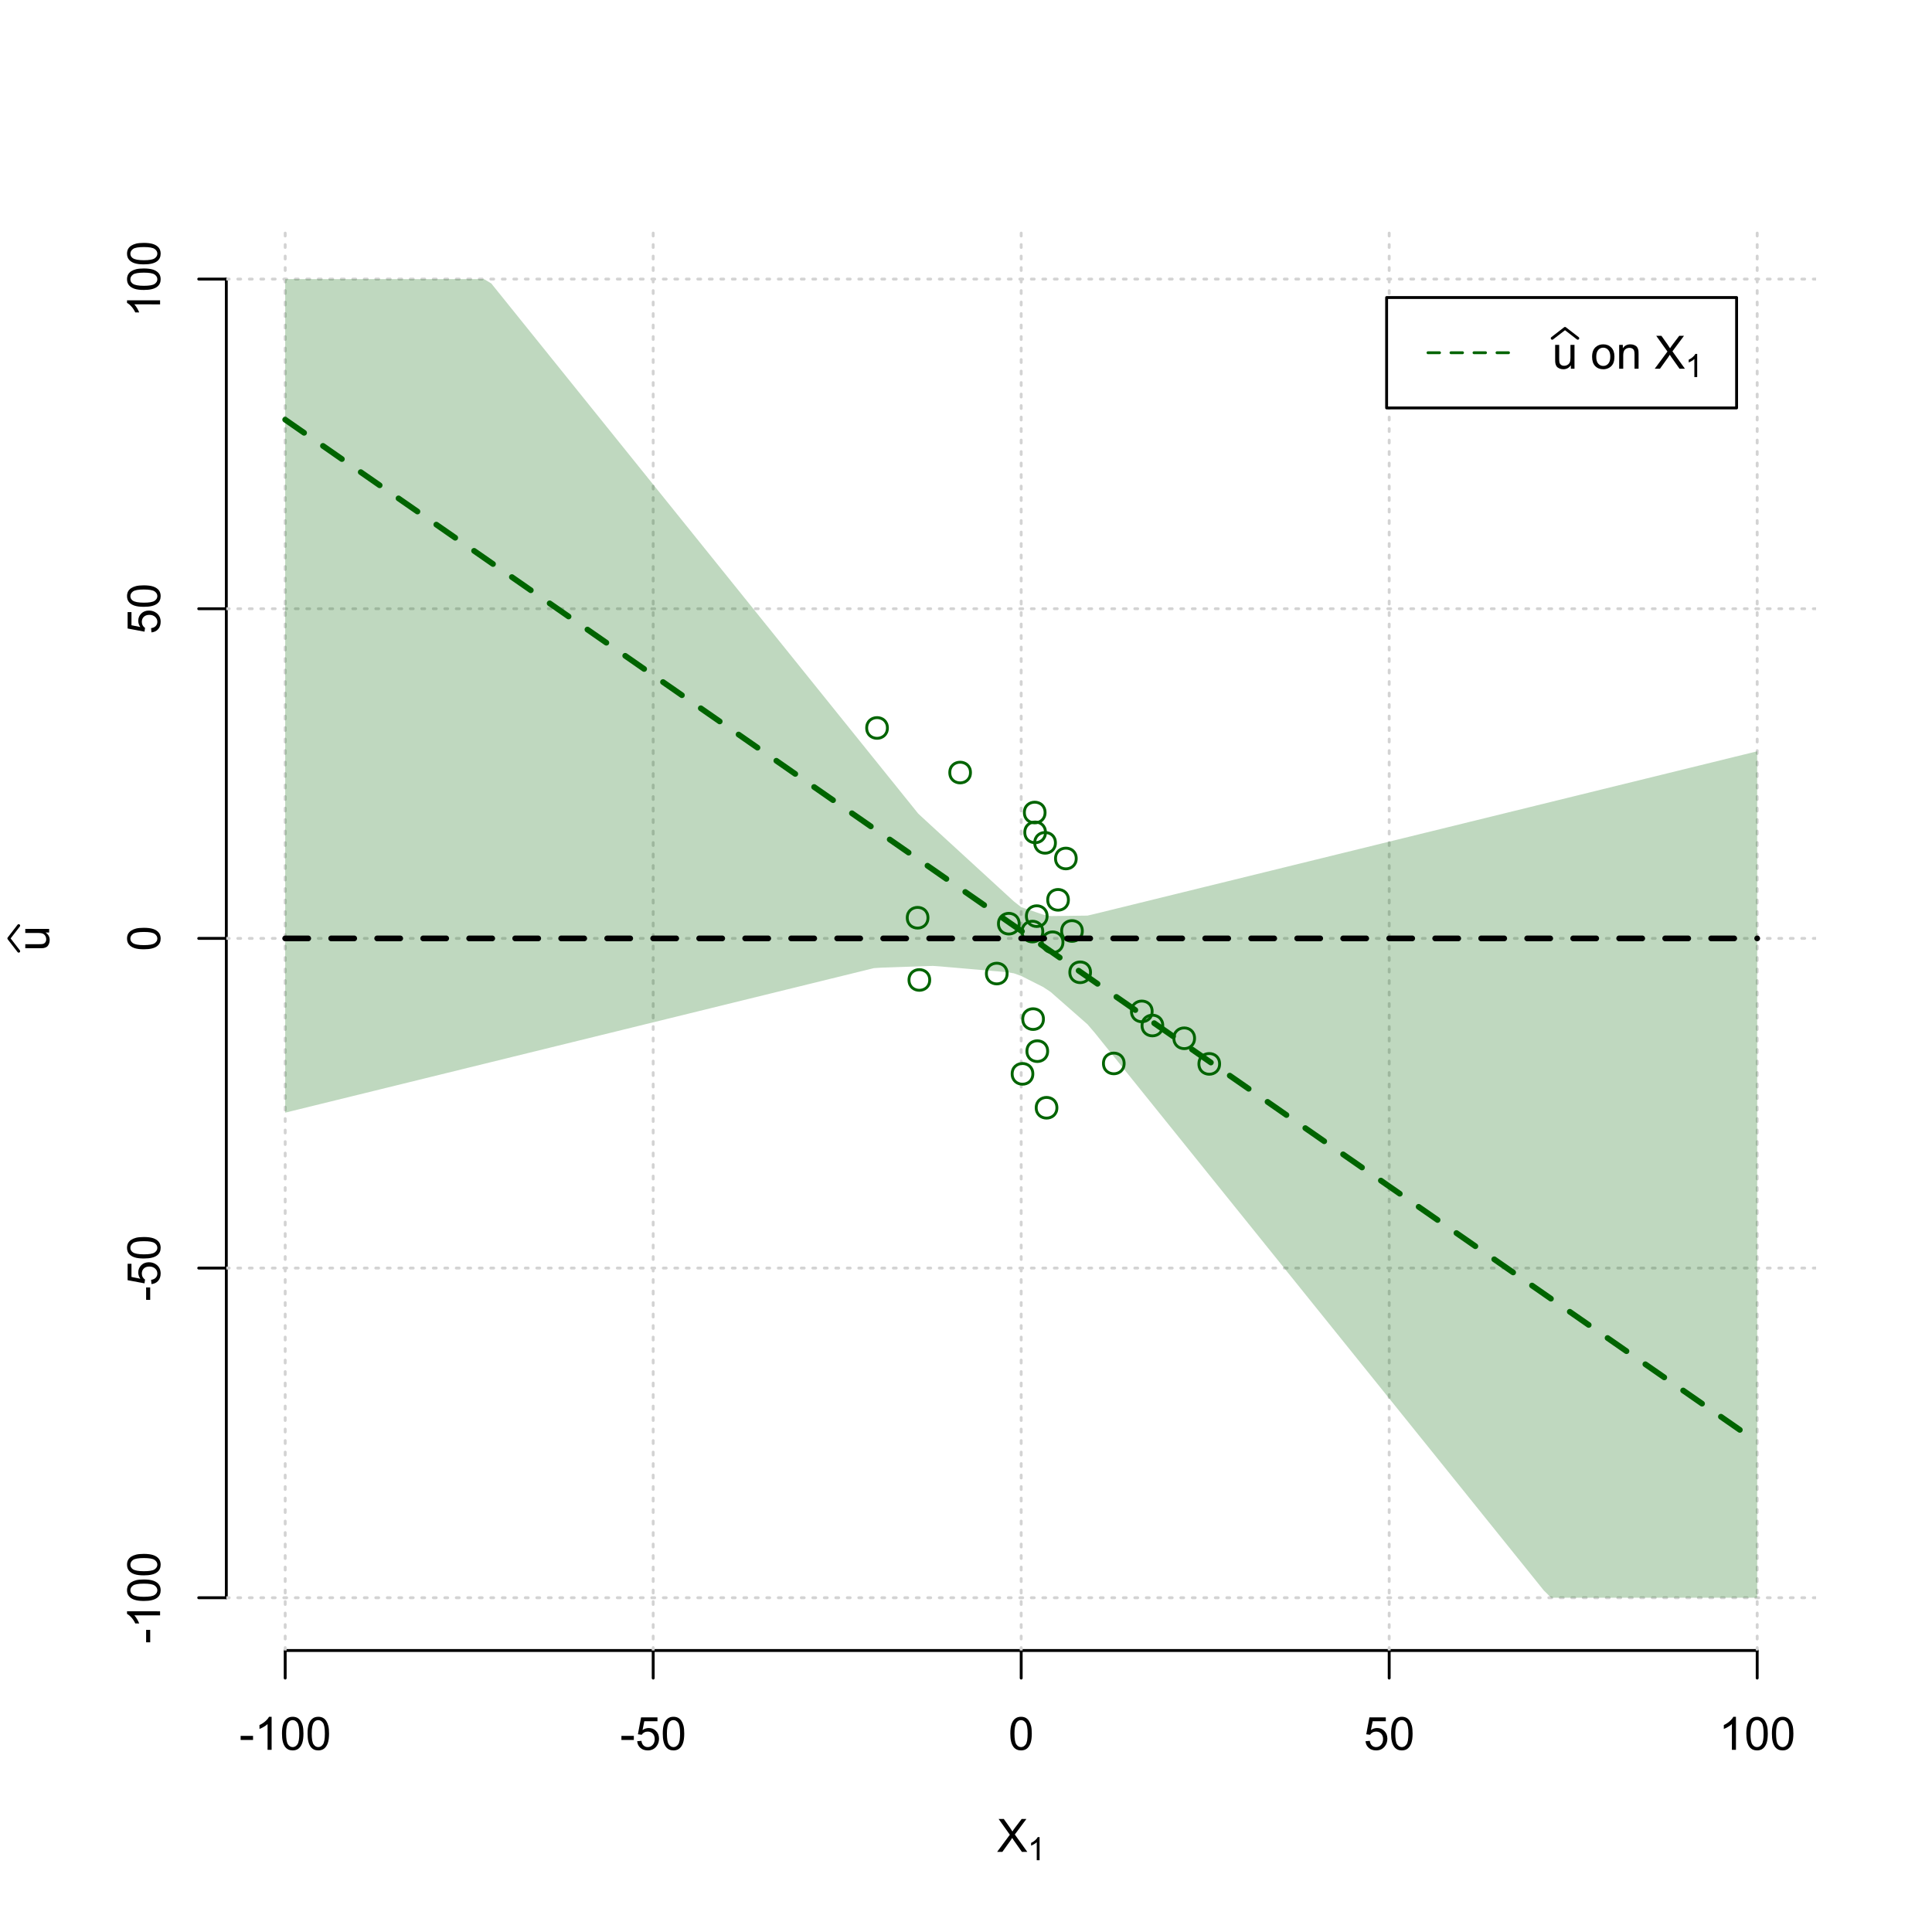 <?xml version="1.0" encoding="UTF-8"?>
<svg xmlns="http://www.w3.org/2000/svg" xmlns:xlink="http://www.w3.org/1999/xlink" width="504pt" height="504pt" viewBox="0 0 504 504" version="1.1">
<defs>
<g>
<symbol overflow="visible" id="glyph0-0">
<path style="stroke:none;" d="M 1.5 0 L 1.5 -7.5 L 7.5 -7.5 L 7.5 0 Z M 1.688 -0.188 L 7.312 -0.188 L 7.312 -7.312 L 1.688 -7.312 Z M 1.688 -0.188 "/>
</symbol>
<symbol overflow="visible" id="glyph0-1">
<path style="stroke:none;" d="M 0.055 0 L 3.375 -4.477 L 0.445 -8.59 L 1.797 -8.59 L 3.359 -6.387 C 3.68 -5.93 3.91 -5.578 4.047 -5.332 C 4.238 -5.645 4.465 -5.969 4.727 -6.312 L 6.457 -8.59 L 7.695 -8.59 L 4.676 -4.539 L 7.93 0 L 6.523 0 L 4.359 -3.062 C 4.238 -3.238 4.113 -3.43 3.984 -3.641 C 3.789 -3.324 3.652 -3.109 3.574 -2.992 L 1.418 0 Z M 0.055 0 "/>
</symbol>
<symbol overflow="visible" id="glyph0-2">
<path style="stroke:none;" d="M 0.383 -2.578 L 0.383 -3.641 L 3.621 -3.641 L 3.621 -2.578 Z M 0.383 -2.578 "/>
</symbol>
<symbol overflow="visible" id="glyph0-3">
<path style="stroke:none;" d="M 4.469 0 L 3.414 0 L 3.414 -6.719 C 3.16 -6.477 2.828 -6.234 2.414 -5.996 C 2 -5.75 1.629 -5.57 1.305 -5.449 L 1.305 -6.469 C 1.895 -6.742 2.41 -7.078 2.852 -7.477 C 3.293 -7.871 3.605 -8.254 3.789 -8.625 L 4.469 -8.625 Z M 4.469 0 "/>
</symbol>
<symbol overflow="visible" id="glyph0-4">
<path style="stroke:none;" d="M 0.5 -4.234 C 0.496 -5.246 0.602 -6.062 0.812 -6.688 C 1.02 -7.305 1.328 -7.785 1.742 -8.121 C 2.148 -8.457 2.668 -8.625 3.297 -8.625 C 3.758 -8.625 4.164 -8.531 4.512 -8.348 C 4.855 -8.16 5.141 -7.891 5.371 -7.543 C 5.594 -7.191 5.773 -6.766 5.906 -6.266 C 6.035 -5.762 6.098 -5.086 6.102 -4.234 C 6.098 -3.227 5.996 -2.414 5.789 -1.797 C 5.578 -1.176 5.266 -0.695 4.859 -0.359 C 4.445 -0.02 3.926 0.145 3.297 0.148 C 2.465 0.145 1.816 -0.148 1.348 -0.742 C 0.781 -1.457 0.496 -2.621 0.5 -4.234 Z M 1.582 -4.234 C 1.582 -2.824 1.746 -1.887 2.074 -1.418 C 2.402 -0.949 2.809 -0.715 3.297 -0.719 C 3.777 -0.715 4.184 -0.949 4.52 -1.422 C 4.848 -1.887 5.016 -2.824 5.016 -4.234 C 5.016 -5.648 4.848 -6.59 4.52 -7.055 C 4.184 -7.516 3.773 -7.746 3.289 -7.75 C 2.801 -7.746 2.414 -7.543 2.125 -7.137 C 1.762 -6.613 1.582 -5.645 1.582 -4.234 Z M 1.582 -4.234 "/>
</symbol>
<symbol overflow="visible" id="glyph0-5">
<path style="stroke:none;" d="M 0.5 -2.25 L 1.605 -2.344 C 1.684 -1.805 1.871 -1.398 2.176 -1.125 C 2.473 -0.852 2.836 -0.715 3.258 -0.719 C 3.766 -0.715 4.195 -0.906 4.547 -1.293 C 4.898 -1.672 5.074 -2.18 5.074 -2.82 C 5.074 -3.414 4.902 -3.891 4.566 -4.242 C 4.227 -4.59 3.785 -4.762 3.242 -4.766 C 2.898 -4.762 2.594 -4.684 2.32 -4.531 C 2.047 -4.375 1.832 -4.176 1.676 -3.93 L 0.688 -4.062 L 1.516 -8.473 L 5.789 -8.473 L 5.789 -7.465 L 2.359 -7.465 L 1.898 -5.156 C 2.414 -5.516 2.953 -5.695 3.523 -5.695 C 4.27 -5.695 4.902 -5.434 5.422 -4.914 C 5.934 -4.395 6.191 -3.727 6.195 -2.914 C 6.191 -2.133 5.965 -1.461 5.516 -0.898 C 4.961 -0.199 4.211 0.145 3.258 0.148 C 2.477 0.145 1.836 -0.07 1.344 -0.508 C 0.844 -0.941 0.562 -1.523 0.5 -2.25 Z M 0.5 -2.25 "/>
</symbol>
<symbol overflow="visible" id="glyph0-6">
<path style="stroke:none;" d="M 4.867 0 L 4.867 -0.914 C 4.379 -0.211 3.723 0.141 2.895 0.141 C 2.527 0.141 2.184 0.07 1.867 -0.07 C 1.547 -0.211 1.309 -0.387 1.156 -0.602 C 1 -0.812 0.895 -1.074 0.832 -1.383 C 0.785 -1.59 0.762 -1.918 0.766 -2.367 L 0.766 -6.223 L 1.82 -6.223 L 1.82 -2.773 C 1.816 -2.219 1.84 -1.848 1.887 -1.656 C 1.949 -1.379 2.09 -1.16 2.309 -1.004 C 2.523 -0.84 2.789 -0.762 3.105 -0.766 C 3.418 -0.762 3.715 -0.844 3.996 -1.008 C 4.273 -1.172 4.469 -1.391 4.586 -1.672 C 4.699 -1.949 4.758 -2.355 4.758 -2.891 L 4.758 -6.223 L 5.812 -6.223 L 5.812 0 Z M 4.867 0 "/>
</symbol>
<symbol overflow="visible" id="glyph0-7">
<path style="stroke:none;" d=""/>
</symbol>
<symbol overflow="visible" id="glyph0-8">
<path style="stroke:none;" d="M 0.398 -3.109 C 0.398 -4.262 0.719 -5.117 1.359 -5.672 C 1.895 -6.133 2.547 -6.363 3.316 -6.363 C 4.172 -6.363 4.871 -6.082 5.414 -5.52 C 5.953 -4.957 6.223 -4.184 6.227 -3.199 C 6.223 -2.398 6.102 -1.766 5.867 -1.309 C 5.625 -0.848 5.277 -0.492 4.82 -0.238 C 4.359 0.016 3.859 0.141 3.316 0.141 C 2.441 0.141 1.734 -0.137 1.203 -0.695 C 0.664 -1.254 0.398 -2.059 0.398 -3.109 Z M 1.484 -3.109 C 1.48 -2.309 1.656 -1.711 2.004 -1.32 C 2.348 -0.922 2.785 -0.727 3.316 -0.727 C 3.84 -0.727 4.273 -0.926 4.621 -1.324 C 4.969 -1.723 5.145 -2.328 5.145 -3.148 C 5.145 -3.914 4.969 -4.496 4.617 -4.895 C 4.266 -5.289 3.832 -5.488 3.316 -5.492 C 2.785 -5.488 2.348 -5.293 2.004 -4.898 C 1.656 -4.5 1.48 -3.902 1.484 -3.109 Z M 1.484 -3.109 "/>
</symbol>
<symbol overflow="visible" id="glyph0-9">
<path style="stroke:none;" d="M 0.789 0 L 0.789 -6.223 L 1.742 -6.223 L 1.742 -5.336 C 2.195 -6.02 2.855 -6.363 3.719 -6.363 C 4.09 -6.363 4.434 -6.293 4.754 -6.16 C 5.066 -6.023 5.305 -5.848 5.461 -5.633 C 5.617 -5.41 5.727 -5.152 5.789 -4.852 C 5.828 -4.656 5.848 -4.312 5.848 -3.828 L 5.848 0 L 4.793 0 L 4.793 -3.785 C 4.793 -4.215 4.75 -4.535 4.668 -4.75 C 4.586 -4.961 4.441 -5.129 4.234 -5.258 C 4.023 -5.383 3.777 -5.449 3.5 -5.449 C 3.047 -5.449 2.66 -5.305 2.332 -5.02 C 2.004 -4.734 1.84 -4.195 1.844 -3.398 L 1.844 0 Z M 0.789 0 "/>
</symbol>
<symbol overflow="visible" id="glyph1-0">
<path style="stroke:none;" d="M 1.051 0 L 1.051 -5.25 L 5.25 -5.25 L 5.25 0 Z M 1.18 -0.133 L 5.117 -0.133 L 5.117 -5.117 L 1.18 -5.117 Z M 1.18 -0.133 "/>
</symbol>
<symbol overflow="visible" id="glyph1-1">
<path style="stroke:none;" d="M 3.129 0 L 2.391 0 L 2.391 -4.703 C 2.211 -4.531 1.977 -4.363 1.691 -4.195 C 1.398 -4.023 1.141 -3.895 0.914 -3.812 L 0.914 -4.527 C 1.328 -4.719 1.688 -4.953 1.996 -5.234 C 2.305 -5.508 2.523 -5.777 2.652 -6.039 L 3.129 -6.039 Z M 3.129 0 "/>
</symbol>
<symbol overflow="visible" id="glyph2-0">
<path style="stroke:none;" d="M 0 -1.5 L -7.5 -1.5 L -7.5 -7.5 L 0 -7.5 Z M -0.188 -1.688 L -0.188 -7.312 L -7.312 -7.312 L -7.312 -1.688 Z M -0.188 -1.688 "/>
</symbol>
<symbol overflow="visible" id="glyph2-1">
<path style="stroke:none;" d="M 0 -4.867 L -0.914 -4.867 C -0.211 -4.379 0.141 -3.723 0.141 -2.895 C 0.141 -2.527 0.07 -2.184 -0.07 -1.867 C -0.211 -1.547 -0.387 -1.309 -0.598 -1.156 C -0.809 -1 -1.07 -0.895 -1.383 -0.832 C -1.59 -0.789 -1.918 -0.766 -2.367 -0.77 L -6.223 -0.77 L -6.223 -1.824 L -2.773 -1.824 C -2.219 -1.82 -1.848 -1.844 -1.656 -1.887 C -1.379 -1.949 -1.16 -2.09 -1.004 -2.309 C -0.84 -2.523 -0.762 -2.789 -0.766 -3.105 C -0.762 -3.418 -0.844 -3.715 -1.008 -3.996 C -1.172 -4.273 -1.391 -4.469 -1.672 -4.586 C -1.945 -4.699 -2.352 -4.758 -2.887 -4.758 L -6.223 -4.758 L -6.223 -5.812 L 0 -5.812 Z M 0 -4.867 "/>
</symbol>
<symbol overflow="visible" id="glyph2-2">
<path style="stroke:none;" d="M -2.578 -0.383 L -3.641 -0.383 L -3.641 -3.621 L -2.578 -3.621 Z M -2.578 -0.383 "/>
</symbol>
<symbol overflow="visible" id="glyph2-3">
<path style="stroke:none;" d="M 0 -4.469 L 0 -3.414 L -6.719 -3.418 C -6.477 -3.16 -6.234 -2.828 -5.996 -2.418 C -5.75 -2.004 -5.57 -1.633 -5.449 -1.309 L -6.469 -1.309 C -6.742 -1.895 -7.078 -2.41 -7.477 -2.852 C -7.871 -3.293 -8.254 -3.605 -8.625 -3.793 L -8.625 -4.473 Z M 0 -4.469 "/>
</symbol>
<symbol overflow="visible" id="glyph2-4">
<path style="stroke:none;" d="M -4.234 -0.5 C -5.246 -0.496 -6.062 -0.602 -6.688 -0.812 C -7.305 -1.02 -7.785 -1.328 -8.121 -1.742 C -8.457 -2.152 -8.625 -2.672 -8.625 -3.301 C -8.625 -3.758 -8.531 -4.164 -8.348 -4.512 C -8.16 -4.859 -7.891 -5.145 -7.543 -5.371 C -7.191 -5.594 -6.766 -5.773 -6.266 -5.906 C -5.762 -6.035 -5.086 -6.098 -4.234 -6.102 C -3.223 -6.098 -2.41 -5.996 -1.793 -5.789 C -1.176 -5.578 -0.695 -5.266 -0.359 -4.859 C -0.02 -4.445 0.145 -3.926 0.148 -3.297 C 0.145 -2.465 -0.148 -1.816 -0.742 -1.348 C -1.457 -0.781 -2.621 -0.496 -4.234 -0.5 Z M -4.234 -1.582 C -2.824 -1.582 -1.887 -1.746 -1.418 -2.074 C -0.949 -2.402 -0.715 -2.809 -0.719 -3.297 C -0.715 -3.777 -0.949 -4.184 -1.422 -4.52 C -1.887 -4.848 -2.824 -5.016 -4.234 -5.016 C -5.648 -5.016 -6.59 -4.848 -7.055 -4.52 C -7.516 -4.188 -7.746 -3.777 -7.75 -3.289 C -7.746 -2.801 -7.543 -2.414 -7.137 -2.129 C -6.613 -1.762 -5.645 -1.582 -4.234 -1.582 Z M -4.234 -1.582 "/>
</symbol>
<symbol overflow="visible" id="glyph2-5">
<path style="stroke:none;" d="M -2.25 -0.5 L -2.344 -1.605 C -1.805 -1.684 -1.398 -1.871 -1.125 -2.176 C -0.852 -2.473 -0.715 -2.836 -0.719 -3.258 C -0.715 -3.766 -0.906 -4.195 -1.293 -4.547 C -1.672 -4.898 -2.18 -5.074 -2.816 -5.074 C -3.414 -5.074 -3.891 -4.902 -4.242 -4.566 C -4.59 -4.227 -4.762 -3.785 -4.766 -3.242 C -4.762 -2.898 -4.684 -2.594 -4.531 -2.32 C -4.375 -2.047 -4.176 -1.832 -3.93 -1.676 L -4.062 -0.688 L -8.473 -1.52 L -8.473 -5.789 L -7.465 -5.789 L -7.465 -2.363 L -5.156 -1.898 C -5.516 -2.414 -5.695 -2.953 -5.695 -3.523 C -5.695 -4.27 -5.434 -4.902 -4.914 -5.422 C -4.395 -5.934 -3.727 -6.191 -2.91 -6.195 C -2.133 -6.191 -1.461 -5.965 -0.895 -5.516 C -0.199 -4.961 0.145 -4.211 0.148 -3.258 C 0.145 -2.477 -0.07 -1.836 -0.508 -1.344 C -0.941 -0.848 -1.523 -0.566 -2.25 -0.5 Z M -2.25 -0.5 "/>
</symbol>
</g>
<clipPath id="clip1">
  <path d="M 74 59.039 L 75 59.039 L 75 430.559 L 74 430.559 Z M 74 59.039 "/>
</clipPath>
<clipPath id="clip2">
  <path d="M 170 59.039 L 171 59.039 L 171 430.559 L 170 430.559 Z M 170 59.039 "/>
</clipPath>
<clipPath id="clip3">
  <path d="M 266 59.039 L 267 59.039 L 267 430.559 L 266 430.559 Z M 266 59.039 "/>
</clipPath>
<clipPath id="clip4">
  <path d="M 362 59.039 L 363 59.039 L 363 430.559 L 362 430.559 Z M 362 59.039 "/>
</clipPath>
<clipPath id="clip5">
  <path d="M 458 59.039 L 459 59.039 L 459 430.559 L 458 430.559 Z M 458 59.039 "/>
</clipPath>
<clipPath id="clip6">
  <path d="M 59.039 416 L 473.758 416 L 473.758 418 L 59.039 418 Z M 59.039 416 "/>
</clipPath>
<clipPath id="clip7">
  <path d="M 59.039 330 L 473.758 330 L 473.758 332 L 59.039 332 Z M 59.039 330 "/>
</clipPath>
<clipPath id="clip8">
  <path d="M 59.039 244 L 473.758 244 L 473.758 246 L 59.039 246 Z M 59.039 244 "/>
</clipPath>
<clipPath id="clip9">
  <path d="M 59.039 158 L 473.758 158 L 473.758 160 L 59.039 160 Z M 59.039 158 "/>
</clipPath>
<clipPath id="clip10">
  <path d="M 59.039 72 L 473.758 72 L 473.758 74 L 59.039 74 Z M 59.039 72 "/>
</clipPath>
</defs>
<g id="surface4086">
<rect x="0" y="0" width="504" height="504" style="fill:rgb(100%,100%,100%);fill-opacity:1;stroke:none;"/>
<g style="fill:rgb(0%,0%,0%);fill-opacity:1;">
  <use xlink:href="#glyph0-1" x="260.062" y="483.102"/>
</g>
<g style="fill:rgb(0%,0%,0%);fill-opacity:1;">
  <use xlink:href="#glyph1-1" x="268.066" y="485.281"/>
</g>
<g style="fill:rgb(0%,0%,0%);fill-opacity:1;">
  <use xlink:href="#glyph2-1" x="12.82" y="248.137"/>
</g>
<path style="fill:none;stroke-width:0.75;stroke-linecap:round;stroke-linejoin:round;stroke:rgb(0%,0%,0%);stroke-opacity:1;stroke-miterlimit:10;" d="M 4.879 248.137 L 2.301 244.801 L 4.879 241.465 "/>
<path style="fill:none;stroke-width:0.75;stroke-linecap:round;stroke-linejoin:round;stroke:rgb(0%,0%,0%);stroke-opacity:1;stroke-miterlimit:10;" d="M 74.398 430.559 L 458.398 430.559 "/>
<path style="fill:none;stroke-width:0.75;stroke-linecap:round;stroke-linejoin:round;stroke:rgb(0%,0%,0%);stroke-opacity:1;stroke-miterlimit:10;" d="M 74.398 430.559 L 74.398 437.762 "/>
<path style="fill:none;stroke-width:0.75;stroke-linecap:round;stroke-linejoin:round;stroke:rgb(0%,0%,0%);stroke-opacity:1;stroke-miterlimit:10;" d="M 170.398 430.559 L 170.398 437.762 "/>
<path style="fill:none;stroke-width:0.75;stroke-linecap:round;stroke-linejoin:round;stroke:rgb(0%,0%,0%);stroke-opacity:1;stroke-miterlimit:10;" d="M 266.398 430.559 L 266.398 437.762 "/>
<path style="fill:none;stroke-width:0.75;stroke-linecap:round;stroke-linejoin:round;stroke:rgb(0%,0%,0%);stroke-opacity:1;stroke-miterlimit:10;" d="M 362.398 430.559 L 362.398 437.762 "/>
<path style="fill:none;stroke-width:0.75;stroke-linecap:round;stroke-linejoin:round;stroke:rgb(0%,0%,0%);stroke-opacity:1;stroke-miterlimit:10;" d="M 458.398 430.559 L 458.398 437.762 "/>
<g style="fill:rgb(0%,0%,0%);fill-opacity:1;">
  <use xlink:href="#glyph0-2" x="62.391" y="456.48"/>
  <use xlink:href="#glyph0-3" x="66.387" y="456.48"/>
  <use xlink:href="#glyph0-4" x="73.061" y="456.48"/>
  <use xlink:href="#glyph0-4" x="79.734" y="456.48"/>
</g>
<g style="fill:rgb(0%,0%,0%);fill-opacity:1;">
  <use xlink:href="#glyph0-2" x="161.727" y="456.48"/>
  <use xlink:href="#glyph0-5" x="165.723" y="456.48"/>
  <use xlink:href="#glyph0-4" x="172.396" y="456.48"/>
</g>
<g style="fill:rgb(0%,0%,0%);fill-opacity:1;">
  <use xlink:href="#glyph0-4" x="263.062" y="456.48"/>
</g>
<g style="fill:rgb(0%,0%,0%);fill-opacity:1;">
  <use xlink:href="#glyph0-5" x="355.727" y="456.48"/>
  <use xlink:href="#glyph0-4" x="362.4" y="456.48"/>
</g>
<g style="fill:rgb(0%,0%,0%);fill-opacity:1;">
  <use xlink:href="#glyph0-3" x="448.387" y="456.48"/>
  <use xlink:href="#glyph0-4" x="455.061" y="456.48"/>
  <use xlink:href="#glyph0-4" x="461.734" y="456.48"/>
</g>
<path style="fill:none;stroke-width:0.75;stroke-linecap:round;stroke-linejoin:round;stroke:rgb(0%,0%,0%);stroke-opacity:1;stroke-miterlimit:10;" d="M 59.039 416.801 L 59.039 72.801 "/>
<path style="fill:none;stroke-width:0.75;stroke-linecap:round;stroke-linejoin:round;stroke:rgb(0%,0%,0%);stroke-opacity:1;stroke-miterlimit:10;" d="M 59.039 416.801 L 51.84 416.801 "/>
<path style="fill:none;stroke-width:0.75;stroke-linecap:round;stroke-linejoin:round;stroke:rgb(0%,0%,0%);stroke-opacity:1;stroke-miterlimit:10;" d="M 59.039 330.801 L 51.84 330.801 "/>
<path style="fill:none;stroke-width:0.75;stroke-linecap:round;stroke-linejoin:round;stroke:rgb(0%,0%,0%);stroke-opacity:1;stroke-miterlimit:10;" d="M 59.039 244.801 L 51.84 244.801 "/>
<path style="fill:none;stroke-width:0.75;stroke-linecap:round;stroke-linejoin:round;stroke:rgb(0%,0%,0%);stroke-opacity:1;stroke-miterlimit:10;" d="M 59.039 158.801 L 51.84 158.801 "/>
<path style="fill:none;stroke-width:0.75;stroke-linecap:round;stroke-linejoin:round;stroke:rgb(0%,0%,0%);stroke-opacity:1;stroke-miterlimit:10;" d="M 59.039 72.801 L 51.84 72.801 "/>
<g style="fill:rgb(0%,0%,0%);fill-opacity:1;">
  <use xlink:href="#glyph2-2" x="41.762" y="428.809"/>
  <use xlink:href="#glyph2-3" x="41.762" y="424.812"/>
  <use xlink:href="#glyph2-4" x="41.762" y="418.139"/>
  <use xlink:href="#glyph2-4" x="41.762" y="411.465"/>
</g>
<g style="fill:rgb(0%,0%,0%);fill-opacity:1;">
  <use xlink:href="#glyph2-2" x="41.762" y="339.473"/>
  <use xlink:href="#glyph2-5" x="41.762" y="335.477"/>
  <use xlink:href="#glyph2-4" x="41.762" y="328.803"/>
</g>
<g style="fill:rgb(0%,0%,0%);fill-opacity:1;">
  <use xlink:href="#glyph2-4" x="41.762" y="248.137"/>
</g>
<g style="fill:rgb(0%,0%,0%);fill-opacity:1;">
  <use xlink:href="#glyph2-5" x="41.762" y="165.473"/>
  <use xlink:href="#glyph2-4" x="41.762" y="158.799"/>
</g>
<g style="fill:rgb(0%,0%,0%);fill-opacity:1;">
  <use xlink:href="#glyph2-3" x="41.762" y="82.812"/>
  <use xlink:href="#glyph2-4" x="41.762" y="76.139"/>
  <use xlink:href="#glyph2-4" x="41.762" y="69.465"/>
</g>
<g clip-path="url(#clip1)" clip-rule="nonzero">
<path style="fill:none;stroke-width:0.75;stroke-linecap:round;stroke-linejoin:round;stroke:rgb(82.745%,82.745%,82.745%);stroke-opacity:1;stroke-dasharray:0.75,2.25;stroke-miterlimit:10;" d="M 74.398 430.559 L 74.398 59.039 "/>
</g>
<g clip-path="url(#clip2)" clip-rule="nonzero">
<path style="fill:none;stroke-width:0.75;stroke-linecap:round;stroke-linejoin:round;stroke:rgb(82.745%,82.745%,82.745%);stroke-opacity:1;stroke-dasharray:0.75,2.25;stroke-miterlimit:10;" d="M 170.398 430.559 L 170.398 59.039 "/>
</g>
<g clip-path="url(#clip3)" clip-rule="nonzero">
<path style="fill:none;stroke-width:0.75;stroke-linecap:round;stroke-linejoin:round;stroke:rgb(82.745%,82.745%,82.745%);stroke-opacity:1;stroke-dasharray:0.75,2.25;stroke-miterlimit:10;" d="M 266.398 430.559 L 266.398 59.039 "/>
</g>
<g clip-path="url(#clip4)" clip-rule="nonzero">
<path style="fill:none;stroke-width:0.75;stroke-linecap:round;stroke-linejoin:round;stroke:rgb(82.745%,82.745%,82.745%);stroke-opacity:1;stroke-dasharray:0.75,2.25;stroke-miterlimit:10;" d="M 362.398 430.559 L 362.398 59.039 "/>
</g>
<g clip-path="url(#clip5)" clip-rule="nonzero">
<path style="fill:none;stroke-width:0.75;stroke-linecap:round;stroke-linejoin:round;stroke:rgb(82.745%,82.745%,82.745%);stroke-opacity:1;stroke-dasharray:0.75,2.25;stroke-miterlimit:10;" d="M 458.398 430.559 L 458.398 59.039 "/>
</g>
<g clip-path="url(#clip6)" clip-rule="nonzero">
<path style="fill:none;stroke-width:0.75;stroke-linecap:round;stroke-linejoin:round;stroke:rgb(82.745%,82.745%,82.745%);stroke-opacity:1;stroke-dasharray:0.75,2.25;stroke-miterlimit:10;" d="M 59.039 416.801 L 473.762 416.801 "/>
</g>
<g clip-path="url(#clip7)" clip-rule="nonzero">
<path style="fill:none;stroke-width:0.75;stroke-linecap:round;stroke-linejoin:round;stroke:rgb(82.745%,82.745%,82.745%);stroke-opacity:1;stroke-dasharray:0.75,2.25;stroke-miterlimit:10;" d="M 59.039 330.801 L 473.762 330.801 "/>
</g>
<g clip-path="url(#clip8)" clip-rule="nonzero">
<path style="fill:none;stroke-width:0.75;stroke-linecap:round;stroke-linejoin:round;stroke:rgb(82.745%,82.745%,82.745%);stroke-opacity:1;stroke-dasharray:0.75,2.25;stroke-miterlimit:10;" d="M 59.039 244.801 L 473.762 244.801 "/>
</g>
<g clip-path="url(#clip9)" clip-rule="nonzero">
<path style="fill:none;stroke-width:0.75;stroke-linecap:round;stroke-linejoin:round;stroke:rgb(82.745%,82.745%,82.745%);stroke-opacity:1;stroke-dasharray:0.75,2.25;stroke-miterlimit:10;" d="M 59.039 158.801 L 473.762 158.801 "/>
</g>
<g clip-path="url(#clip10)" clip-rule="nonzero">
<path style="fill:none;stroke-width:0.75;stroke-linecap:round;stroke-linejoin:round;stroke:rgb(82.745%,82.745%,82.745%);stroke-opacity:1;stroke-dasharray:0.75,2.25;stroke-miterlimit:10;" d="M 59.039 72.801 L 473.762 72.801 "/>
</g>
<path style=" stroke:none;fill-rule:nonzero;fill:rgb(0%,39.216%,0%);fill-opacity:0.251;" d="M 74.398 72.801 L 126.238 72.801 L 128.16 73.941 L 130.078 76.324 L 132 78.707 L 133.922 81.094 L 135.84 83.477 L 137.762 85.863 L 139.68 88.246 L 141.602 90.629 L 143.52 93.016 L 145.441 95.398 L 147.359 97.781 L 149.281 100.168 L 151.199 102.551 L 153.121 104.934 L 155.039 107.32 L 156.961 109.703 L 158.879 112.086 L 160.801 114.473 L 162.719 116.855 L 164.641 119.242 L 166.559 121.625 L 168.48 124.008 L 170.398 126.395 L 172.32 128.777 L 174.238 131.16 L 176.16 133.547 L 178.078 135.93 L 180 138.312 L 181.922 140.699 L 183.84 143.082 L 185.762 145.469 L 187.68 147.852 L 189.602 150.234 L 191.52 152.621 L 193.441 155.004 L 195.359 157.387 L 197.281 159.773 L 199.199 162.156 L 201.121 164.539 L 203.039 166.926 L 204.961 169.309 L 206.879 171.691 L 208.801 174.078 L 210.719 176.461 L 212.641 178.848 L 214.559 181.23 L 216.48 183.613 L 218.398 186 L 220.32 188.383 L 222.238 190.766 L 224.16 193.152 L 226.078 195.535 L 228 197.918 L 229.922 200.305 L 231.84 202.688 L 233.762 205.074 L 235.68 207.457 L 237.602 209.84 L 239.52 212.227 L 241.441 214.012 L 243.359 215.773 L 245.281 217.535 L 247.199 219.297 L 249.121 221.055 L 251.039 222.816 L 252.961 224.578 L 254.879 226.34 L 256.801 228.098 L 258.719 229.859 L 260.641 231.621 L 262.559 233.383 L 264.48 235.141 L 266.398 236.648 L 268.32 237.301 L 270.238 237.957 L 272.16 238.609 L 274.078 238.977 L 277.922 238.93 L 279.84 238.902 L 281.762 238.879 L 283.68 238.855 L 285.602 238.41 L 287.52 237.941 L 289.441 237.469 L 291.359 236.996 L 293.281 236.527 L 295.199 236.055 L 297.121 235.582 L 299.039 235.113 L 300.961 234.641 L 302.879 234.168 L 304.801 233.699 L 306.719 233.227 L 308.641 232.754 L 310.559 232.285 L 312.48 231.812 L 314.398 231.34 L 316.32 230.871 L 318.238 230.398 L 320.16 229.926 L 322.078 229.457 L 325.922 228.512 L 327.84 228.043 L 329.762 227.57 L 331.68 227.098 L 333.602 226.629 L 335.52 226.156 L 337.441 225.684 L 339.359 225.215 L 341.281 224.742 L 343.199 224.27 L 345.121 223.801 L 347.039 223.328 L 348.961 222.855 L 350.879 222.387 L 352.801 221.914 L 354.719 221.441 L 356.641 220.973 L 358.559 220.5 L 360.48 220.027 L 362.398 219.559 L 364.32 219.086 L 366.238 218.613 L 368.16 218.145 L 370.078 217.672 L 372 217.199 L 373.922 216.73 L 375.84 216.258 L 377.762 215.785 L 379.68 215.316 L 381.602 214.844 L 383.52 214.371 L 385.441 213.902 L 387.359 213.43 L 389.281 212.957 L 391.199 212.488 L 393.121 212.016 L 395.039 211.543 L 396.961 211.074 L 398.879 210.602 L 400.801 210.129 L 402.719 209.66 L 404.641 209.188 L 406.559 208.715 L 408.48 208.246 L 410.398 207.773 L 412.32 207.301 L 414.238 206.832 L 416.16 206.359 L 418.078 205.887 L 420 205.418 L 421.922 204.945 L 423.84 204.473 L 425.762 204.004 L 427.68 203.531 L 429.602 203.059 L 431.52 202.59 L 433.441 202.117 L 435.359 201.645 L 437.281 201.176 L 439.199 200.703 L 441.121 200.23 L 443.039 199.762 L 444.961 199.289 L 446.879 198.816 L 448.801 198.348 L 450.719 197.875 L 452.641 197.402 L 454.559 196.934 L 456.48 196.461 L 458.398 195.988 L 458.398 148.855 L 458.398 416.801 L 404.641 416.801 L 402.719 414.883 L 400.801 412.5 L 398.879 410.113 L 396.961 407.73 L 395.039 405.348 L 393.121 402.961 L 391.199 400.578 L 389.281 398.195 L 387.359 395.809 L 385.441 393.426 L 383.52 391.043 L 381.602 388.656 L 379.68 386.273 L 377.762 383.891 L 375.84 381.504 L 373.922 379.121 L 372 376.734 L 370.078 374.352 L 368.16 371.969 L 366.238 369.582 L 364.32 367.199 L 362.398 364.816 L 360.48 362.43 L 358.559 360.047 L 356.641 357.664 L 354.719 355.277 L 352.801 352.895 L 350.879 350.508 L 348.961 348.125 L 347.039 345.742 L 345.121 343.355 L 343.199 340.973 L 341.281 338.59 L 339.359 336.203 L 337.441 333.82 L 335.52 331.438 L 333.602 329.051 L 331.68 326.668 L 329.762 324.285 L 327.84 321.898 L 325.922 319.516 L 324 317.129 L 322.078 314.746 L 320.16 312.363 L 318.238 309.977 L 316.32 307.594 L 314.398 305.211 L 312.48 302.824 L 310.559 300.441 L 308.641 298.059 L 306.719 295.672 L 304.801 293.289 L 302.879 290.902 L 300.961 288.52 L 299.039 286.137 L 297.121 283.75 L 295.199 281.367 L 293.281 278.984 L 291.359 276.598 L 289.441 274.215 L 287.52 271.832 L 285.602 269.445 L 283.68 267.207 L 281.762 265.52 L 279.84 263.832 L 277.922 262.145 L 276 260.461 L 274.078 258.773 L 272.16 257.5 L 270.238 256.527 L 268.32 255.559 L 266.398 254.59 L 264.48 253.906 L 262.559 253.602 L 260.641 253.434 L 258.719 253.27 L 256.801 253.105 L 254.879 252.938 L 252.961 252.773 L 251.039 252.609 L 249.121 252.441 L 247.199 252.277 L 245.281 252.109 L 243.359 251.973 L 241.441 252.035 L 239.52 252.102 L 237.602 252.168 L 235.68 252.234 L 233.762 252.301 L 231.84 252.367 L 229.922 252.43 L 228 252.551 L 226.078 253.023 L 224.16 253.496 L 222.238 253.965 L 220.32 254.438 L 218.398 254.91 L 216.48 255.379 L 214.559 255.852 L 212.641 256.324 L 210.719 256.793 L 208.801 257.266 L 206.879 257.738 L 204.961 258.207 L 203.039 258.68 L 201.121 259.152 L 199.199 259.621 L 197.281 260.094 L 195.359 260.566 L 193.441 261.035 L 191.52 261.508 L 189.602 261.98 L 187.68 262.449 L 185.762 262.922 L 183.84 263.395 L 181.922 263.867 L 180 264.336 L 178.078 264.809 L 176.16 265.281 L 174.238 265.75 L 172.32 266.223 L 170.398 266.695 L 168.48 267.164 L 166.559 267.637 L 164.641 268.109 L 162.719 268.578 L 160.801 269.051 L 158.879 269.523 L 156.961 269.992 L 155.039 270.465 L 153.121 270.938 L 151.199 271.406 L 149.281 271.879 L 147.359 272.352 L 145.441 272.82 L 143.52 273.293 L 141.602 273.766 L 139.68 274.234 L 137.762 274.707 L 135.84 275.18 L 133.922 275.648 L 130.078 276.594 L 128.16 277.062 L 126.238 277.535 L 124.32 278.008 L 122.398 278.477 L 120.48 278.949 L 118.559 279.422 L 116.641 279.891 L 114.719 280.363 L 112.801 280.836 L 110.879 281.305 L 108.961 281.777 L 107.039 282.25 L 105.121 282.719 L 103.199 283.191 L 101.281 283.664 L 99.359 284.133 L 97.441 284.605 L 95.52 285.078 L 93.602 285.547 L 91.68 286.02 L 89.762 286.492 L 87.84 286.961 L 85.922 287.434 L 84 287.906 L 82.078 288.375 L 80.16 288.848 L 78.238 289.32 L 76.32 289.789 L 74.398 290.262 L 74.398 337.398 Z M 74.398 72.801 "/>
<path style="fill:none;stroke-width:0.75;stroke-linecap:round;stroke-linejoin:round;stroke:rgb(0%,39.216%,0%);stroke-opacity:1;stroke-miterlimit:10;" d="M 282.348 242.867 C 282.348 246.469 276.949 246.469 276.949 242.867 C 276.949 239.266 282.348 239.266 282.348 242.867 "/>
<path style="fill:none;stroke-width:0.75;stroke-linecap:round;stroke-linejoin:round;stroke:rgb(0%,39.216%,0%);stroke-opacity:1;stroke-miterlimit:10;" d="M 280.754 223.953 C 280.754 227.555 275.355 227.555 275.355 223.953 C 275.355 220.355 280.754 220.355 280.754 223.953 "/>
<path style="fill:none;stroke-width:0.75;stroke-linecap:round;stroke-linejoin:round;stroke:rgb(0%,39.216%,0%);stroke-opacity:1;stroke-miterlimit:10;" d="M 272.031 243.016 C 272.031 246.617 266.629 246.617 266.629 243.016 C 266.629 239.418 272.031 239.418 272.031 243.016 "/>
<path style="fill:none;stroke-width:0.75;stroke-linecap:round;stroke-linejoin:round;stroke:rgb(0%,39.216%,0%);stroke-opacity:1;stroke-miterlimit:10;" d="M 272.203 265.855 C 272.203 269.453 266.805 269.453 266.805 265.855 C 266.805 262.254 272.203 262.254 272.203 265.855 "/>
<path style="fill:none;stroke-width:0.75;stroke-linecap:round;stroke-linejoin:round;stroke:rgb(0%,39.216%,0%);stroke-opacity:1;stroke-miterlimit:10;" d="M 272.734 217.141 C 272.734 220.738 267.336 220.738 267.336 217.141 C 267.336 213.539 272.734 213.539 272.734 217.141 "/>
<path style="fill:none;stroke-width:0.75;stroke-linecap:round;stroke-linejoin:round;stroke:rgb(0%,39.216%,0%);stroke-opacity:1;stroke-miterlimit:10;" d="M 231.496 189.902 C 231.496 193.504 226.094 193.504 226.094 189.902 C 226.094 186.305 231.496 186.305 231.496 189.902 "/>
<path style="fill:none;stroke-width:0.75;stroke-linecap:round;stroke-linejoin:round;stroke:rgb(0%,39.216%,0%);stroke-opacity:1;stroke-miterlimit:10;" d="M 277.289 245.801 C 277.289 249.402 271.891 249.402 271.891 245.801 C 271.891 242.203 277.289 242.203 277.289 245.801 "/>
<path style="fill:none;stroke-width:0.75;stroke-linecap:round;stroke-linejoin:round;stroke:rgb(0%,39.216%,0%);stroke-opacity:1;stroke-miterlimit:10;" d="M 269.438 280.137 C 269.438 283.738 264.039 283.738 264.039 280.137 C 264.039 276.535 269.438 276.535 269.438 280.137 "/>
<path style="fill:none;stroke-width:0.75;stroke-linecap:round;stroke-linejoin:round;stroke:rgb(0%,39.216%,0%);stroke-opacity:1;stroke-miterlimit:10;" d="M 273.297 274.215 C 273.297 277.816 267.895 277.816 267.895 274.215 C 267.895 270.613 273.297 270.613 273.297 274.215 "/>
<path style="fill:none;stroke-width:0.75;stroke-linecap:round;stroke-linejoin:round;stroke:rgb(0%,39.216%,0%);stroke-opacity:1;stroke-miterlimit:10;" d="M 265.867 240.961 C 265.867 244.562 260.469 244.562 260.469 240.961 C 260.469 237.363 265.867 237.363 265.867 240.961 "/>
<path style="fill:none;stroke-width:0.75;stroke-linecap:round;stroke-linejoin:round;stroke:rgb(0%,39.216%,0%);stroke-opacity:1;stroke-miterlimit:10;" d="M 284.484 253.641 C 284.484 257.242 279.086 257.242 279.086 253.641 C 279.086 250.043 284.484 250.043 284.484 253.641 "/>
<path style="fill:none;stroke-width:0.75;stroke-linecap:round;stroke-linejoin:round;stroke:rgb(0%,39.216%,0%);stroke-opacity:1;stroke-miterlimit:10;" d="M 272.629 211.965 C 272.629 215.562 267.227 215.562 267.227 211.965 C 267.227 208.363 272.629 208.363 272.629 211.965 "/>
<path style="fill:none;stroke-width:0.75;stroke-linecap:round;stroke-linejoin:round;stroke:rgb(0%,39.216%,0%);stroke-opacity:1;stroke-miterlimit:10;" d="M 253.168 201.535 C 253.168 205.133 247.77 205.133 247.77 201.535 C 247.77 197.934 253.168 197.934 253.168 201.535 "/>
<path style="fill:none;stroke-width:0.75;stroke-linecap:round;stroke-linejoin:round;stroke:rgb(0%,39.216%,0%);stroke-opacity:1;stroke-miterlimit:10;" d="M 242.531 255.641 C 242.531 259.242 237.129 259.242 237.129 255.641 C 237.129 252.043 242.531 252.043 242.531 255.641 "/>
<path style="fill:none;stroke-width:0.75;stroke-linecap:round;stroke-linejoin:round;stroke:rgb(0%,39.216%,0%);stroke-opacity:1;stroke-miterlimit:10;" d="M 275.328 219.871 C 275.328 223.473 269.93 223.473 269.93 219.871 C 269.93 216.273 275.328 216.273 275.328 219.871 "/>
<path style="fill:none;stroke-width:0.75;stroke-linecap:round;stroke-linejoin:round;stroke:rgb(0%,39.216%,0%);stroke-opacity:1;stroke-miterlimit:10;" d="M 300.562 263.84 C 300.562 267.441 295.164 267.441 295.164 263.84 C 295.164 260.242 300.562 260.242 300.562 263.84 "/>
<path style="fill:none;stroke-width:0.75;stroke-linecap:round;stroke-linejoin:round;stroke:rgb(0%,39.216%,0%);stroke-opacity:1;stroke-miterlimit:10;" d="M 275.715 288.98 C 275.715 292.582 270.316 292.582 270.316 288.98 C 270.316 285.383 275.715 285.383 275.715 288.98 "/>
<path style="fill:none;stroke-width:0.75;stroke-linecap:round;stroke-linejoin:round;stroke:rgb(0%,39.216%,0%);stroke-opacity:1;stroke-miterlimit:10;" d="M 303.328 267.527 C 303.328 271.125 297.926 271.125 297.926 267.527 C 297.926 263.926 303.328 263.926 303.328 267.527 "/>
<path style="fill:none;stroke-width:0.75;stroke-linecap:round;stroke-linejoin:round;stroke:rgb(0%,39.216%,0%);stroke-opacity:1;stroke-miterlimit:10;" d="M 262.727 253.969 C 262.727 257.57 257.324 257.57 257.324 253.969 C 257.324 250.371 262.727 250.371 262.727 253.969 "/>
<path style="fill:none;stroke-width:0.75;stroke-linecap:round;stroke-linejoin:round;stroke:rgb(0%,39.216%,0%);stroke-opacity:1;stroke-miterlimit:10;" d="M 273.156 238.992 C 273.156 242.594 267.754 242.594 267.754 238.992 C 267.754 235.391 273.156 235.391 273.156 238.992 "/>
<path style="fill:none;stroke-width:0.75;stroke-linecap:round;stroke-linejoin:round;stroke:rgb(0%,39.216%,0%);stroke-opacity:1;stroke-miterlimit:10;" d="M 242.078 239.41 C 242.078 243.012 236.676 243.012 236.676 239.41 C 236.676 235.812 242.078 235.812 242.078 239.41 "/>
<path style="fill:none;stroke-width:0.75;stroke-linecap:round;stroke-linejoin:round;stroke:rgb(0%,39.216%,0%);stroke-opacity:1;stroke-miterlimit:10;" d="M 311.625 270.855 C 311.625 274.457 306.227 274.457 306.227 270.855 C 306.227 267.254 311.625 267.254 311.625 270.855 "/>
<path style="fill:none;stroke-width:0.75;stroke-linecap:round;stroke-linejoin:round;stroke:rgb(0%,39.216%,0%);stroke-opacity:1;stroke-miterlimit:10;" d="M 293.254 277.418 C 293.254 281.016 287.855 281.016 287.855 277.418 C 287.855 273.816 293.254 273.816 293.254 277.418 "/>
<path style="fill:none;stroke-width:0.75;stroke-linecap:round;stroke-linejoin:round;stroke:rgb(0%,39.216%,0%);stroke-opacity:1;stroke-miterlimit:10;" d="M 318.156 277.539 C 318.156 281.137 312.758 281.137 312.758 277.539 C 312.758 273.938 318.156 273.938 318.156 277.539 "/>
<path style="fill:none;stroke-width:0.75;stroke-linecap:round;stroke-linejoin:round;stroke:rgb(0%,39.216%,0%);stroke-opacity:1;stroke-miterlimit:10;" d="M 278.715 234.742 C 278.715 238.34 273.316 238.34 273.316 234.742 C 273.316 231.141 278.715 231.141 278.715 234.742 "/>
<path style="fill:none;stroke-width:1.5;stroke-linecap:round;stroke-linejoin:round;stroke:rgb(0%,0%,0%);stroke-opacity:1;stroke-dasharray:6,6;stroke-miterlimit:10;" d="M 74.398 244.801 L 458.398 244.801 "/>
<path style="fill:none;stroke-width:1.5;stroke-linecap:round;stroke-linejoin:round;stroke:rgb(0%,39.216%,0%);stroke-opacity:1;stroke-dasharray:6,6;stroke-miterlimit:10;" d="M 74.398 109.48 L 76.32 110.816 L 78.238 112.148 L 80.16 113.48 L 82.078 114.816 L 85.922 117.48 L 87.84 118.816 L 89.762 120.148 L 91.68 121.48 L 93.602 122.816 L 95.52 124.148 L 97.441 125.48 L 99.359 126.816 L 101.281 128.148 L 103.199 129.48 L 105.121 130.816 L 107.039 132.148 L 108.961 133.48 L 110.879 134.816 L 112.801 136.148 L 114.719 137.48 L 116.641 138.816 L 118.559 140.148 L 120.48 141.48 L 122.398 142.816 L 124.32 144.148 L 126.238 145.48 L 128.16 146.816 L 130.078 148.148 L 132 149.48 L 133.922 150.816 L 135.84 152.148 L 137.762 153.484 L 139.68 154.816 L 141.602 156.148 L 143.52 157.484 L 145.441 158.816 L 147.359 160.148 L 149.281 161.484 L 151.199 162.816 L 153.121 164.148 L 155.039 165.484 L 156.961 166.816 L 158.879 168.148 L 160.801 169.484 L 162.719 170.816 L 164.641 172.148 L 166.559 173.484 L 168.48 174.816 L 170.398 176.148 L 172.32 177.484 L 174.238 178.816 L 176.16 180.148 L 178.078 181.484 L 181.922 184.148 L 183.84 185.484 L 185.762 186.816 L 187.68 188.148 L 189.602 189.484 L 191.52 190.816 L 193.441 192.148 L 195.359 193.484 L 197.281 194.816 L 199.199 196.148 L 201.121 197.484 L 203.039 198.816 L 204.961 200.152 L 206.879 201.484 L 208.801 202.816 L 210.719 204.152 L 212.641 205.484 L 214.559 206.816 L 216.48 208.152 L 218.398 209.484 L 220.32 210.816 L 222.238 212.152 L 224.16 213.484 L 226.078 214.816 L 228 216.152 L 229.922 217.484 L 231.84 218.816 L 233.762 220.152 L 235.68 221.484 L 237.602 222.816 L 239.52 224.152 L 241.441 225.484 L 243.359 226.816 L 245.281 228.152 L 247.199 229.484 L 249.121 230.816 L 251.039 232.152 L 252.961 233.484 L 254.879 234.816 L 256.801 236.152 L 258.719 237.484 L 260.641 238.816 L 262.559 240.152 L 264.48 241.484 L 266.398 242.816 L 268.32 244.152 L 270.238 245.484 L 272.16 246.82 L 274.078 248.152 L 276 249.484 L 277.922 250.82 L 279.84 252.152 L 281.762 253.484 L 283.68 254.82 L 285.602 256.152 L 287.52 257.484 L 289.441 258.82 L 291.359 260.152 L 293.281 261.484 L 295.199 262.82 L 297.121 264.152 L 299.039 265.484 L 300.961 266.82 L 302.879 268.152 L 304.801 269.484 L 306.719 270.82 L 308.641 272.152 L 310.559 273.484 L 312.48 274.82 L 314.398 276.152 L 316.32 277.484 L 318.238 278.82 L 320.16 280.152 L 322.078 281.484 L 324 282.82 L 325.922 284.152 L 327.84 285.484 L 329.762 286.82 L 331.68 288.152 L 333.602 289.484 L 335.52 290.82 L 337.441 292.152 L 339.359 293.488 L 341.281 294.82 L 343.199 296.152 L 345.121 297.488 L 347.039 298.82 L 348.961 300.152 L 350.879 301.488 L 352.801 302.82 L 354.719 304.152 L 356.641 305.488 L 358.559 306.82 L 360.48 308.152 L 362.398 309.488 L 364.32 310.82 L 366.238 312.152 L 368.16 313.488 L 370.078 314.82 L 372 316.152 L 373.922 317.488 L 375.84 318.82 L 377.762 320.152 L 379.68 321.488 L 381.602 322.82 L 383.52 324.152 L 385.441 325.488 L 387.359 326.82 L 389.281 328.152 L 391.199 329.488 L 393.121 330.82 L 395.039 332.152 L 396.961 333.488 L 398.879 334.82 L 400.801 336.152 L 402.719 337.488 L 404.641 338.82 L 406.559 340.156 L 408.48 341.488 L 410.398 342.82 L 412.32 344.156 L 414.238 345.488 L 416.16 346.82 L 418.078 348.156 L 421.922 350.82 L 423.84 352.156 L 425.762 353.488 L 427.68 354.82 L 429.602 356.156 L 431.52 357.488 L 433.441 358.82 L 435.359 360.156 L 437.281 361.488 L 439.199 362.82 L 441.121 364.156 L 443.039 365.488 L 444.961 366.82 L 446.879 368.156 L 448.801 369.488 L 450.719 370.82 L 452.641 372.156 L 454.559 373.488 L 456.48 374.82 L 458.398 376.156 "/>
<path style="fill-rule:nonzero;fill:rgb(100%,100%,100%);fill-opacity:1;stroke-width:0.75;stroke-linecap:round;stroke-linejoin:round;stroke:rgb(0%,0%,0%);stroke-opacity:1;stroke-miterlimit:10;" d="M 361.727 77.617 L 453.027 77.617 L 453.027 106.418 L 361.727 106.418 Z M 361.727 77.617 "/>
<path style="fill:none;stroke-width:0.75;stroke-linecap:round;stroke-linejoin:round;stroke:rgb(0%,39.216%,0%);stroke-opacity:1;stroke-dasharray:3,3;stroke-miterlimit:10;" d="M 372.523 92.016 L 394.125 92.016 "/>
<g style="fill:rgb(0%,0%,0%);fill-opacity:1;">
  <use xlink:href="#glyph0-6" x="404.926" y="96.188"/>
</g>
<path style="fill:none;stroke-width:0.75;stroke-linecap:round;stroke-linejoin:round;stroke:rgb(0%,0%,0%);stroke-opacity:1;stroke-miterlimit:10;" d="M 404.926 88.246 L 408.262 85.668 L 411.598 88.246 "/>
<g style="fill:rgb(0%,0%,0%);fill-opacity:1;">
  <use xlink:href="#glyph0-7" x="411.598" y="96.188"/>
  <use xlink:href="#glyph0-8" x="414.932" y="96.188"/>
  <use xlink:href="#glyph0-9" x="421.605" y="96.188"/>
  <use xlink:href="#glyph0-7" x="428.279" y="96.188"/>
</g>
<g style="fill:rgb(0%,0%,0%);fill-opacity:1;">
  <use xlink:href="#glyph0-1" x="431.613" y="96.188"/>
</g>
<g style="fill:rgb(0%,0%,0%);fill-opacity:1;">
  <use xlink:href="#glyph1-1" x="439.617" y="98.363"/>
</g>
<g style="fill:rgb(0%,0%,0%);fill-opacity:1;">
  <use xlink:href="#glyph0-7" x="444.289" y="96.188"/>
</g>
</g>
</svg>
